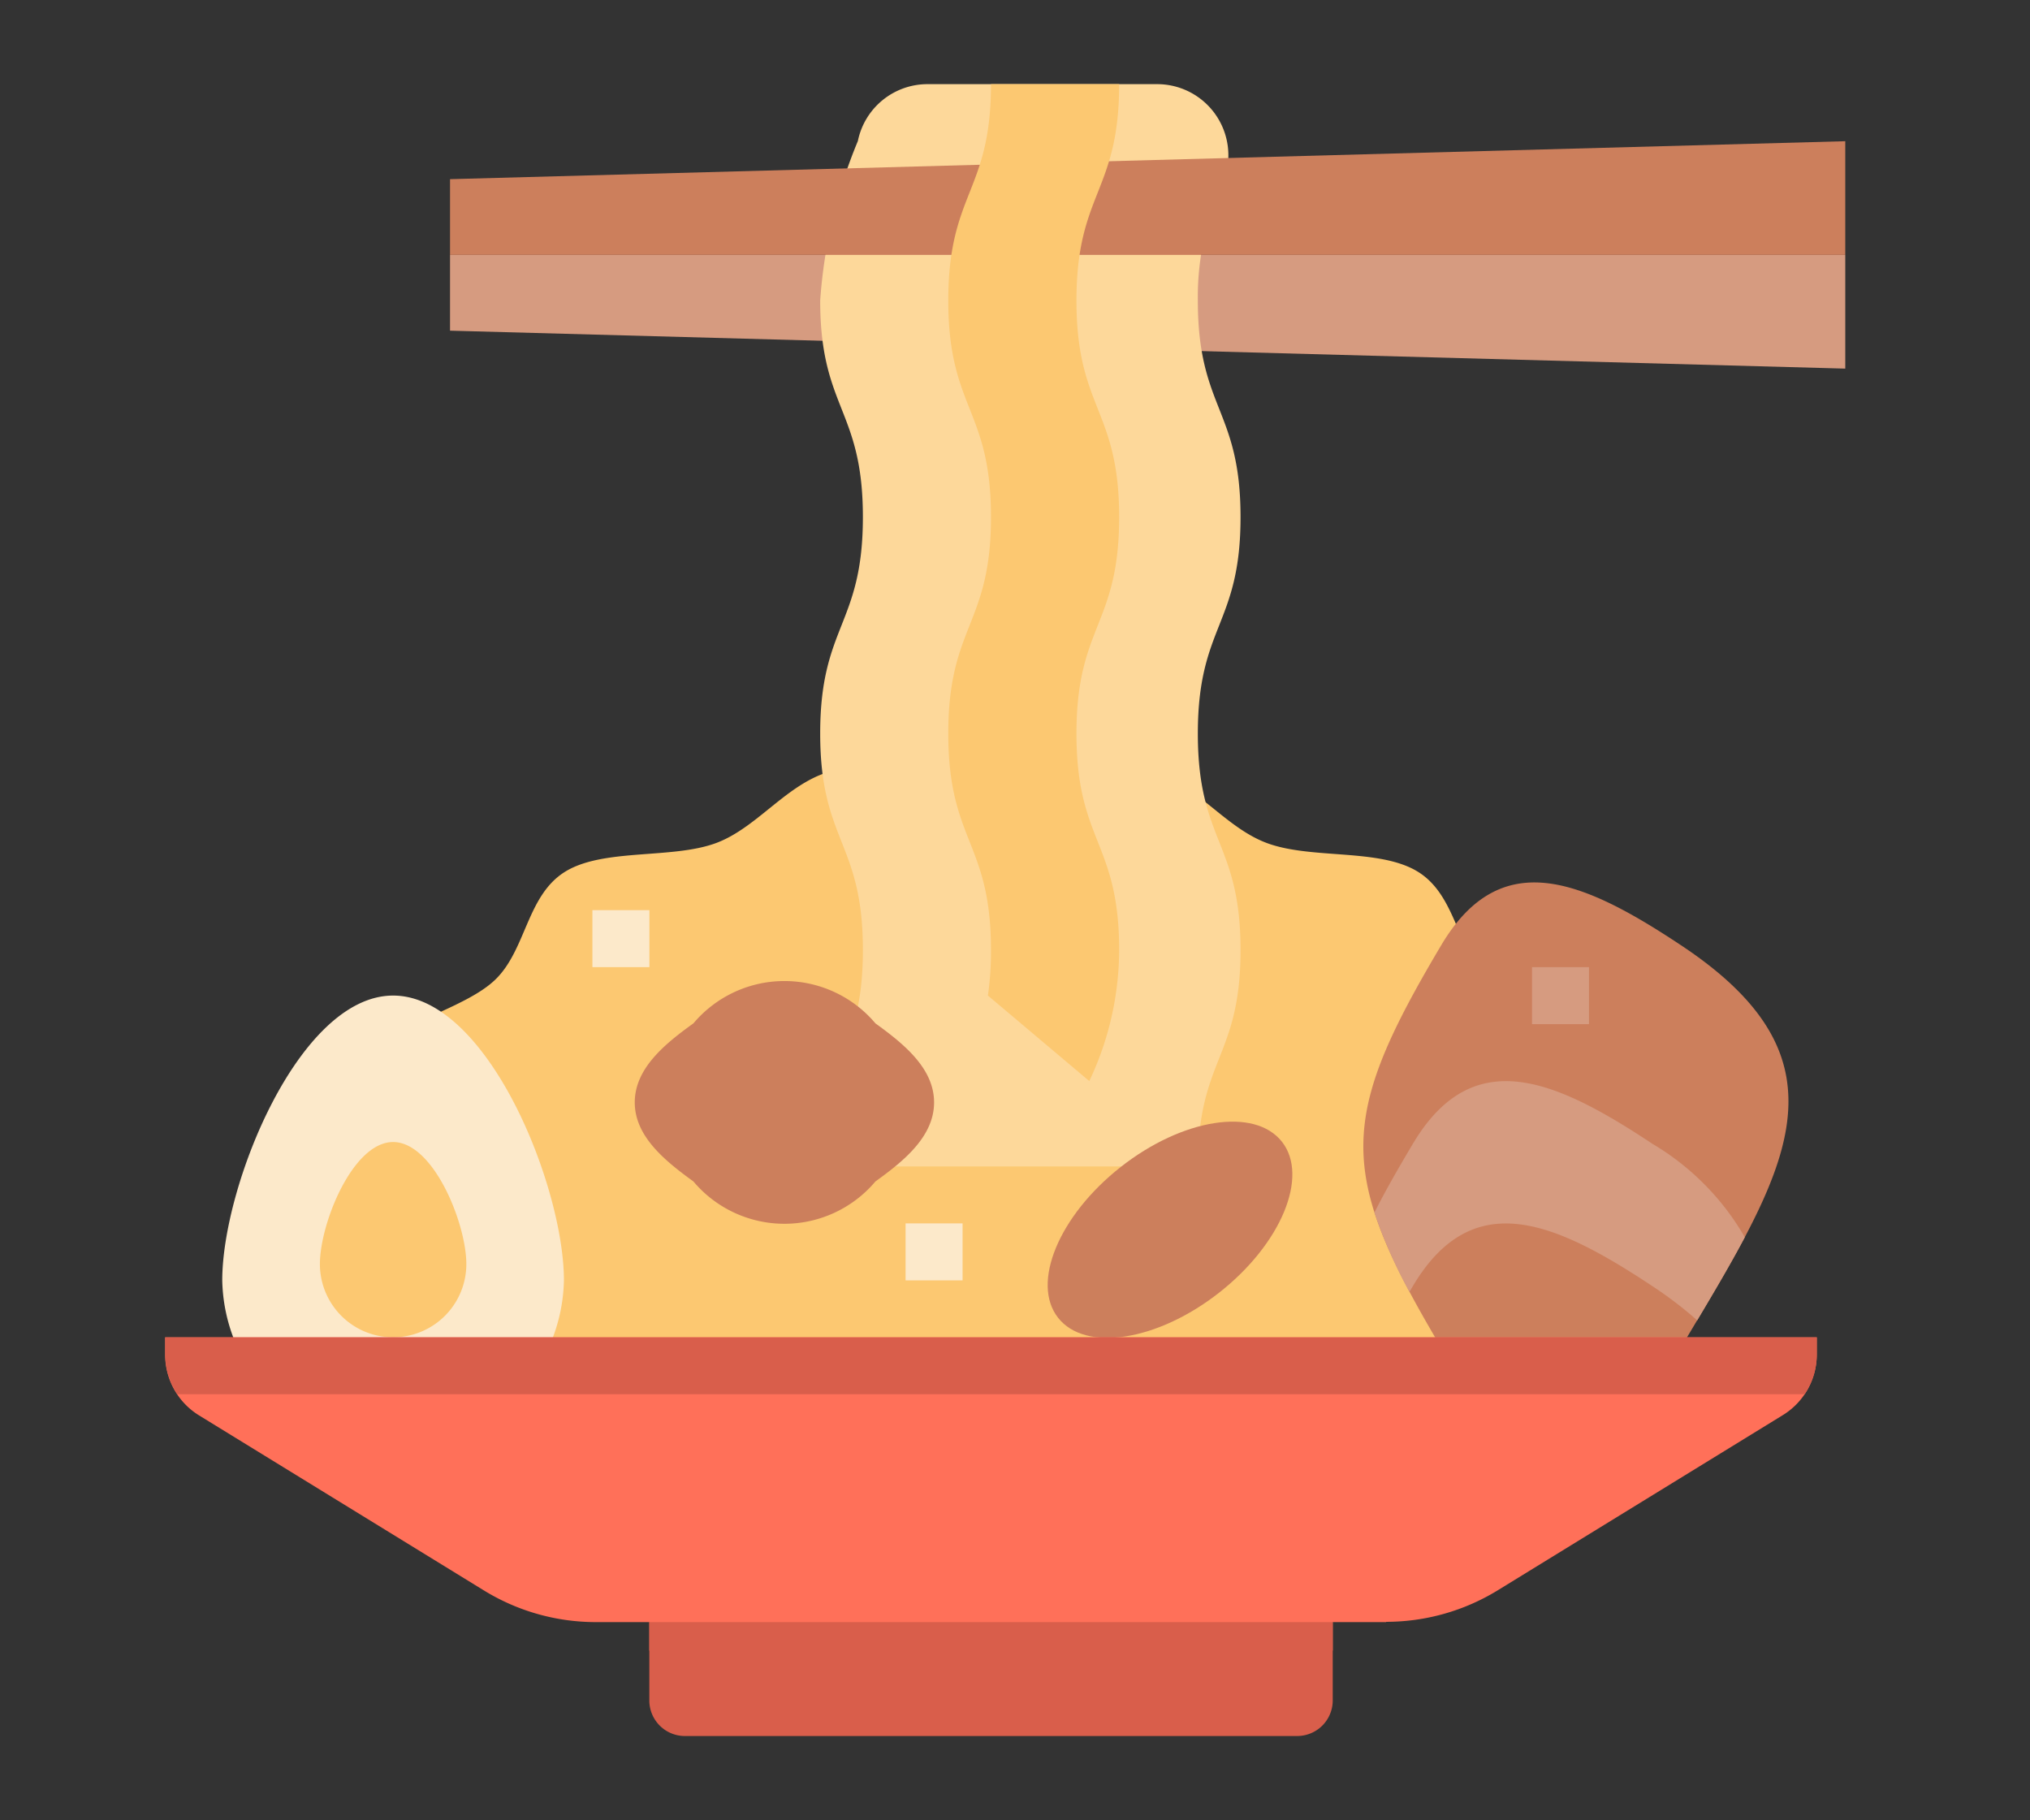 <svg xmlns="http://www.w3.org/2000/svg" xmlns:xlink="http://www.w3.org/1999/xlink" width="29" height="26" viewBox="0 0 29 26">
  <rect x="0" y="0" width="29" height="26" fill="#333333" stroke="none"/>
  <defs>
    <clipPath id="clip-path">
      <rect id="Rectángulo_185" data-name="Rectángulo 185" width="29" height="26" transform="translate(0.18)" fill="#ebebeb"/>
    </clipPath>
  </defs>
  <g id="asiatica" transform="translate(-0.18)" clip-path="url(#clip-path)">
    <g id="_1_copy_4" data-name="1 copy 4" transform="translate(2.541 1.203)">
      <g id="Grupo_406" data-name="Grupo 406" transform="translate(0)">
        <path id="Trazado_879" data-name="Trazado 879" d="M64,223.4c0,.558.778,1.04.931,1.562a3.865,3.865,0,0,1-.075,1.2H82.681a3.857,3.857,0,0,1-.075-1.2c.153-.522.931-1,.931-1.562s-.778-1.04-.931-1.562c-.158-.539.269-1.234-.034-1.721s-1.28-.668-1.717-1.093-.444-1.2-.995-1.539-1.52-.172-2.158-.41-1.063-.93-1.759-1.052c-.674-.119-1.454.359-2.174.359s-1.5-.477-2.174-.359c-.7.122-1.131.818-1.759,1.052s-1.61.071-2.158.41-.555,1.112-.995,1.539-1.409.6-1.717,1.092.124,1.182-.034,1.721C64.778,222.355,64,222.837,64,223.4Z" transform="translate(-61.966 -206.237)" fill="#fcc871"/>
        <g id="Grupo_401" data-name="Grupo 401" transform="translate(0.814 13.017)">
          <path id="Trazado_880" data-name="Trazado 880" d="M44.881,284.068a2.441,2.441,0,0,1-4.881,0C40,282.72,41.093,280,42.441,280S44.881,282.72,44.881,284.068Z" transform="translate(-40 -280)" fill="#fce9ca"/>
          <path id="Trazado_881" data-name="Trazado 881" d="M69.521,322.886a1.046,1.046,0,0,1-2.092,0c0-.578.468-1.743,1.046-1.743S69.521,322.309,69.521,322.886Z" transform="translate(-66.034 -319.051)" fill="#fcc871"/>
        </g>
        <g id="Grupo_403" data-name="Grupo 403" transform="translate(17.116 11.402)">
          <path id="Trazado_882" data-name="Trazado 882" d="M365.151,254.878a1.9,1.9,0,0,1-3.421,0c-1.485-2.5-1.485-3.255,0-5.752.849-1.427,2.013-.934,3.421,0C367.7,250.814,366.636,252.381,365.151,254.878Z" transform="translate(-360.617 -248.232)" fill="#cc7f5c"/>
          <g id="Grupo_402" data-name="Grupo 402" transform="translate(0.158 1.209)">
            <path id="Trazado_883" data-name="Trazado 883" d="M367.691,306.933a5.642,5.642,0,0,1,.641.489c.251-.421.483-.815.68-1.187a3.69,3.69,0,0,0-1.321-1.335c-1.407-.934-2.572-1.427-3.421,0-.214.36-.4.684-.549.982a6.929,6.929,0,0,0,.5,1.133l.048-.081C365.119,305.505,366.283,306,367.691,306.933Z" transform="translate(-363.721 -302.377)" fill="#d69b80"/>
            <path id="Trazado_884" data-name="Trazado 884" d="M408,272h.814v.814H408Z" transform="translate(-405.749 -272)" fill="#d69b80"/>
          </g>
        </g>
        <path id="Trazado_885" data-name="Trazado 885" d="M123.932,71.938H104V73.02l19.932.542Z" transform="translate(-99.932 -69.5)" fill="#d69b80"/>
        <path id="Trazado_886" data-name="Trazado 886" d="M208,39.458c0-1.546.61-1.546.61-3.092S208,34.82,208,33.274s.61-1.546.61-3.092-.61-1.546-.61-3.092a7.221,7.221,0,0,1,.538-2.278,1.015,1.015,0,0,1,1-.813h3.276a1.017,1.017,0,0,1,.951,1.378,3.905,3.905,0,0,0-.37,1.714c0,1.546.61,1.546.61,3.092s-.61,1.546-.61,3.092.61,1.546.61,3.092-.61,1.546-.61,3.091Z" transform="translate(-198.644 -24)" fill="#fdd89a"/>
        <path id="Trazado_887" data-name="Trazado 887" d="M123.932,40,104,40.542v1.082h19.932Z" transform="translate(-99.932 -39.186)" fill="#cc7f5c"/>
        <path id="Trazado_888" data-name="Trazado 888" d="M244.566,37.017a4.385,4.385,0,0,0,.044-.651c0-1.546-.61-1.546-.61-3.092s.61-1.546.61-3.092-.61-1.546-.61-3.092.61-1.546.61-3.091h1.831c0,1.546-.61,1.546-.61,3.092s.61,1.546.61,3.092-.61,1.546-.61,3.092.61,1.546.61,3.092a4.387,4.387,0,0,1-.427,1.871Z" transform="translate(-232.814 -24)" fill="#fcc871"/>
        <g id="Grupo_404" data-name="Grupo 404" transform="translate(6.712 12.814)">
          <path id="Trazado_889" data-name="Trazado 889" d="M160.271,277.729c0,.481-.422.831-.838,1.129a1.7,1.7,0,0,1-2.6,0c-.415-.3-.838-.648-.838-1.129s.422-.831.838-1.129a1.7,1.7,0,0,1,2.6,0C159.849,276.9,160.271,277.247,160.271,277.729Z" transform="translate(-156 -276)" fill="#cc7f5c"/>
          <path id="Trazado_890" data-name="Trazado 890" d="M160.271,277.729c0,.481-.422.831-.838,1.129a1.7,1.7,0,0,1-2.6,0c-.415-.3-.838-.648-.838-1.129s.422-.831.838-1.129a1.7,1.7,0,0,1,2.6,0C159.849,276.9,160.271,277.247,160.271,277.729Z" transform="translate(-156 -276)" fill="none"/>
        </g>
        <ellipse id="Elipse_45" data-name="Elipse 45" cx="2.034" cy="1.14" rx="2.034" ry="1.14" transform="translate(12.05 16.723) rotate(-38.177)" fill="#cc7f5c"/>
        <path id="Trazado_891" data-name="Trazado 891" d="M232,344h.814v.814H232Z" transform="translate(-221.424 -327.729)" fill="#fce9ca"/>
        <path id="Trazado_892" data-name="Trazado 892" d="M144,256h.814v.814H144Z" transform="translate(-137.898 -244.203)" fill="#fce9ca"/>
        <g id="Grupo_405" data-name="Grupo 405" transform="translate(0 17.898)">
          <path id="Trazado_893" data-name="Trazado 893" d="M41.442,380.068h-.764v.407H30.915v-.407h-.764a3.051,3.051,0,0,1-1.6-.453l-4.069-2.5a1.017,1.017,0,0,1-.484-.866V376H47.593v.245a1.017,1.017,0,0,1-.484.866l-4.069,2.5a3.05,3.05,0,0,1-1.6.453Z" transform="translate(-24 -376)" fill="#ff7059"/>
          <path id="Trazado_894" data-name="Trazado 894" d="M169.254,457.627h-8.746a.508.508,0,0,1-.508-.508V456h9.763v1.119A.508.508,0,0,1,169.254,457.627Z" transform="translate(-153.085 -451.932)" fill="#d95e4b"/>
        </g>
      </g>
      <path id="Trazado_895" data-name="Trazado 895" d="M47.593,376.245V376H24v.245a1.017,1.017,0,0,0,.174.568H47.42A1.017,1.017,0,0,0,47.593,376.245Z" transform="translate(-24 -358.102)" fill="#d95e4b"/>
    </g>
  </g>
</svg>
